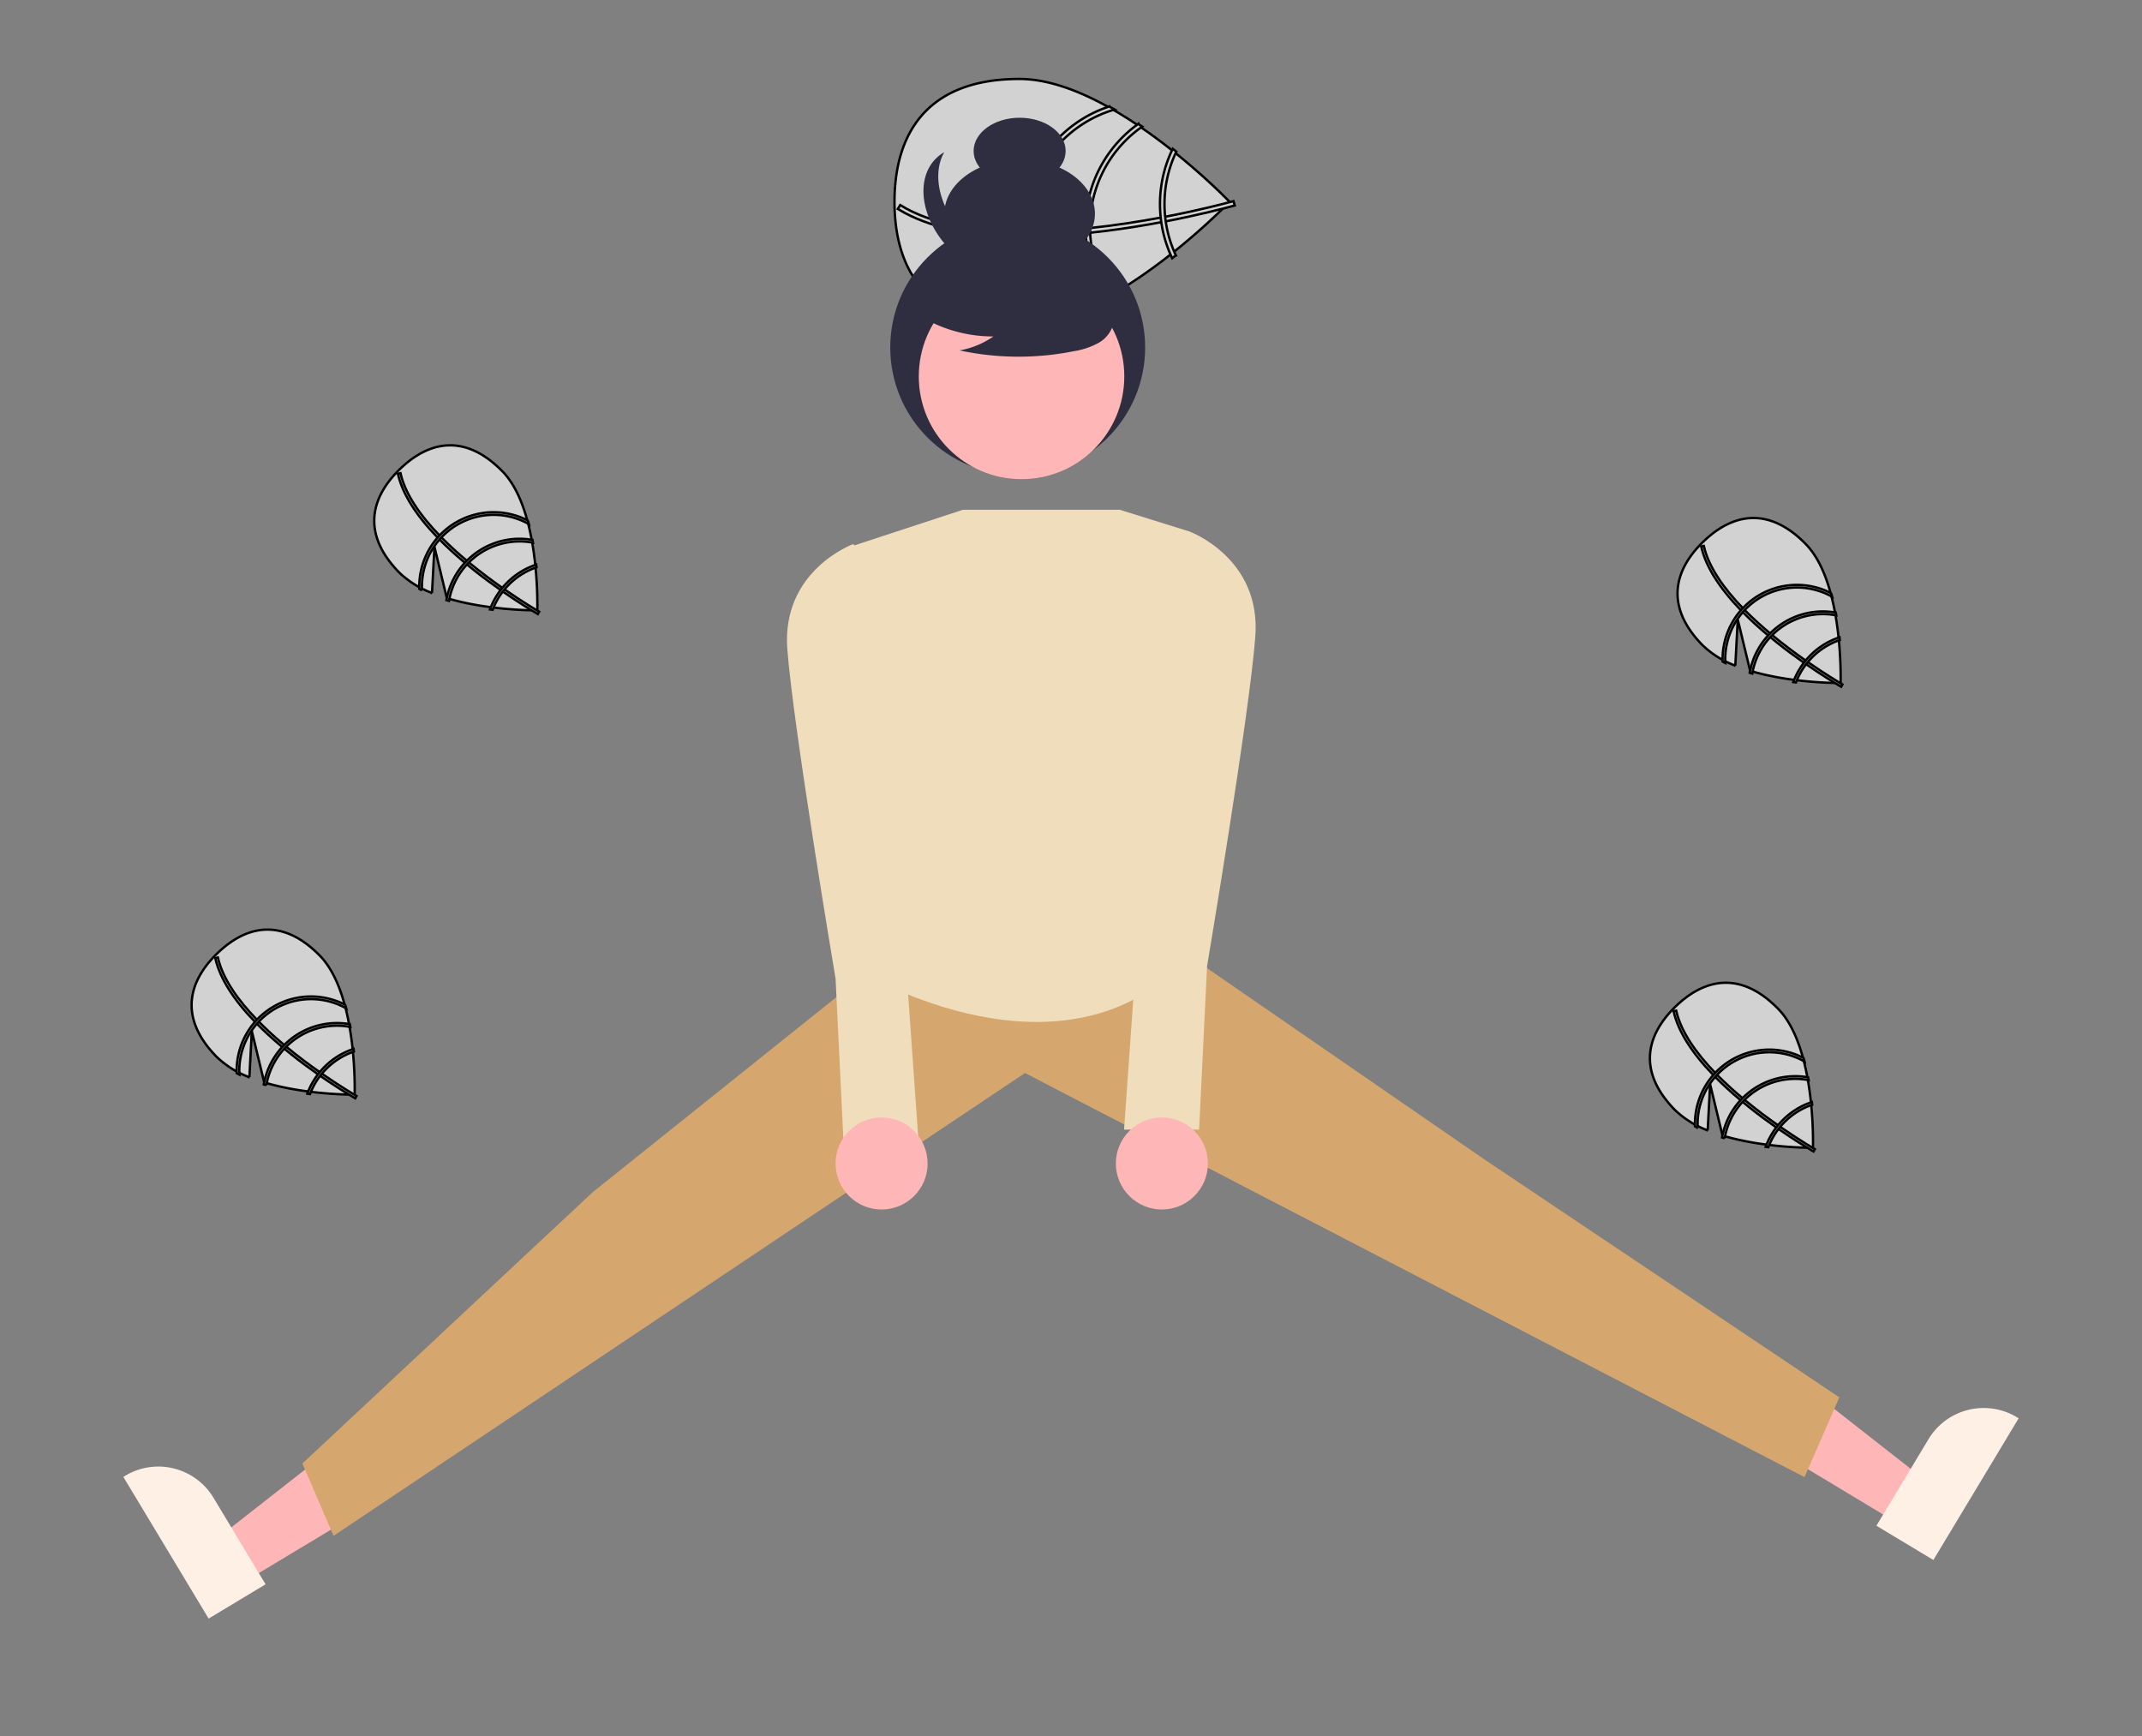 <?xml version="1.0" encoding="UTF-8" standalone="no"?>
<svg
   data-name="Layer 1"
   width="512"
   height="415"
   viewBox="0 0 512 415"
   version="1.1"
   id="svg43"
   sodipodi:docname="dance_jump_415_512.svg"
   inkscape:export-filename="dance_jump_415_512.png"
   inkscape:export-xdpi="96"
   inkscape:export-ydpi="96"
   inkscape:version="1.3.2 (1:1.3.2+202311252150+091e20ef0f)"
   xmlns:inkscape="http://www.inkscape.org/namespaces/inkscape"
   xmlns:sodipodi="http://sodipodi.sourceforge.net/DTD/sodipodi-0.dtd"
   xmlns="http://www.w3.org/2000/svg"
   xmlns:svg="http://www.w3.org/2000/svg">
  <rect x="0" y="0" width="512" height="415" fill="#808080" stroke="none"/>
  <sodipodi:namedview
     id="namedview1"
     pagecolor="#ffffff"
     bordercolor="#666666"
     borderopacity="1.0"
     inkscape:showpageshadow="2"
     inkscape:pageopacity="0.0"
     inkscape:pagecheckerboard="0"
     inkscape:deskcolor="#d1d1d1"
     showgrid="false"
     inkscape:zoom="1.8650602"
     inkscape:cx="255.75582"
     inkscape:cy="207.5"
     inkscape:window-width="2490"
     inkscape:window-height="1016"
     inkscape:window-x="1080"
     inkscape:window-y="848"
     inkscape:window-maximized="1"
     inkscape:current-layer="svg43" />
  <defs
     id="defs43" />
  <g
     id="g4"
     transform="rotate(90,319.713,17.171)"
     style="stroke:#000000;stroke-opacity:1;fill:#d2d2d2;fill-opacity:1;stroke-width:0.567;stroke-dasharray:none">
    <path
       d="M 376.432,77.945 362.607,90.672 373.594,72.238 c -8.656,-15.696 -22.812,-29.262 -22.812,-29.262 0,0 -29.369,28.138 -29.369,50.256 0,22.118 13.149,29.841 29.369,29.841 16.22,0 29.369,-7.723 29.369,-29.841 A 38.8,38.8 0 0 0 376.432,77.945 Z"
       fill="#f0f0f0"
       id="path1"
       style="fill:#d2d2d2;fill-opacity:1;stroke:#000000;stroke-opacity:1;stroke-width:0.567;stroke-dasharray:none" />
    <path
       d="m 359.052,91.361 v 1.09 c -0.065,12.673 -2.202,22.561 -6.396,29.523 -0.059,0.103 -0.124,0.2 -0.184,0.302 l -0.47,-0.286 -0.448,-0.281 c 4.652,-7.518 6.299,-18.146 6.358,-29.199 0.005,-0.356 0.011,-0.718 0.005,-1.079 -0.016,-4.679 -0.302,-9.413 -0.761,-14.011 -0.032,-0.356 -0.07,-0.718 -0.108,-1.079 -0.637,-6.067 -1.554,-11.863 -2.494,-16.899 -0.065,-0.356 -0.135,-0.712 -0.205,-1.063 -1.625,-8.517 -3.282,-14.686 -3.659,-16.051 -0.043,-0.167 -0.07,-0.259 -0.076,-0.281 l 0.513,-0.146 0.005,-0.005 0.518,-0.146 c 0.005,0.022 0.097,0.329 0.248,0.901 0.578,2.137 2.078,7.939 3.551,15.593 0.065,0.345 0.135,0.702 0.2,1.058 0.766,4.086 1.517,8.652 2.11,13.445 q 0.227,1.805 0.405,3.562 c 0.043,0.362 0.081,0.723 0.113,1.079 q 0.745,7.456 0.772,13.974 z"
       fill="#ffffff"
       id="path2"
       style="stroke:#000000;stroke-opacity:1;fill:#d2d2d2;fill-opacity:1;stroke-width:0.567;stroke-dasharray:none" />
    <path
       d="m 355.452,58.243 c -0.362,0.049 -0.729,0.097 -1.101,0.135 a 29.775,29.775 0 0 1 -3.044,0.157 28.964,28.964 0 0 1 -12.522,-2.828 c -0.227,0.286 -0.453,0.572 -0.685,0.864 a 30.036,30.036 0 0 0 13.207,3.044 30.808,30.808 0 0 0 3.249,-0.173 c 0.367,-0.038 0.734,-0.086 1.096,-0.14 a 29.784,29.784 0 0 0 8.609,-2.607 q -0.348,-0.445 -0.68,-0.874 a 28.865,28.865 0 0 1 -8.128,2.423 z"
       fill="#ffffff"
       id="path3"
       style="stroke:#000000;stroke-opacity:1;fill:#d2d2d2;fill-opacity:1;stroke-width:0.567;stroke-dasharray:none" />
    <path
       d="m 358.167,76.308 q -0.559,0.032 -1.117,0.032 c -0.113,0.005 -0.232,0.005 -0.345,0.005 A 29.117,29.117 0 0 1 332.805,63.861 c -0.216,0.318 -0.432,0.637 -0.642,0.961 A 30.198,30.198 0 0 0 356.704,77.425 c 0.151,0 0.302,0 0.453,-0.005 0.378,-0.005 0.75,-0.016 1.123,-0.032 a 30.039,30.039 0 0 0 16.003,-5.613 c -0.173,-0.318 -0.345,-0.637 -0.524,-0.955 a 28.917,28.917 0 0 1 -15.593,5.489 z"
       fill="#ffffff"
       id="path4"
       style="stroke:#000000;stroke-opacity:1;fill:#d2d2d2;fill-opacity:1;stroke-width:0.567;stroke-dasharray:none" />
    <path
       d="m 359.052,91.361 c -0.378,0.032 -0.756,0.054 -1.133,0.07 -0.405,0.016 -0.81,0.027 -1.214,0.027 A 29.196,29.196 0 0 1 328.714,70.452 c -0.243,0.437 -0.486,0.869 -0.718,1.306 a 30.265,30.265 0 0 0 28.708,20.779 c 0.405,0 0.81,-0.005 1.209,-0.027 0.383,-0.011 0.761,-0.032 1.139,-0.059 a 30.177,30.177 0 0 0 19.916,-9.72 c -0.113,-0.399 -0.243,-0.793 -0.372,-1.193 a 29.102,29.102 0 0 1 -19.543,9.823 z"
       fill="#ffffff"
       id="path5"
       style="stroke:#000000;stroke-opacity:1;fill:#d2d2d2;fill-opacity:1;stroke-width:0.567;stroke-dasharray:none" />
  </g>
  <g
     id="g1"
     style="stroke:#000000;stroke-opacity:1;fill:#d2d2d2;fill-opacity:1;stroke-width:0.567;stroke-dasharray:none">
    <path
       d="m 408.188,270.178 0.58,-11.034 2.96,12.267 c 10.092,3.041 21.622,2.924 21.622,2.924 0,0 0.779,-23.905 -8.314,-33.204 -9.094,-9.299 -17.797,-7.14 -24.617,-0.472 -6.819,6.669 -9.173,15.322 -0.079,24.621 a 22.816,22.816 0 0 0 7.849,4.898 z"
       fill="#f0f0f0"
       id="path6"
       style="fill:#d2d2d2;fill-opacity:1;stroke:#000000;stroke-opacity:1;stroke-width:0.567;stroke-dasharray:none" />
    <path
       d="m 409.979,257.392 -0.448,-0.458 c -5.183,-5.355 -8.35,-10.391 -9.449,-15.042 -0.017,-0.068 -0.03,-0.135 -0.047,-0.203 l 0.315,-0.073 0.304,-0.066 c 1.135,5.074 4.812,10.219 9.332,14.89 0.144,0.152 0.291,0.306 0.442,0.456 1.931,1.961 3.997,3.833 6.08,5.578 0.16,0.136 0.325,0.273 0.489,0.409 2.762,2.289 5.531,4.349 7.996,6.08 0.174,0.123 0.35,0.244 0.523,0.363 4.185,2.913 7.418,4.825 8.138,5.244 0.087,0.053 0.136,0.08 0.147,0.087 l -0.156,0.272 v 0.005 l -0.158,0.274 c -0.011,-0.007 -0.176,-0.099 -0.475,-0.277 -1.122,-0.661 -4.138,-2.484 -7.904,-5.096 -0.169,-0.119 -0.345,-0.24 -0.519,-0.363 -2.002,-1.403 -4.195,-3.014 -6.415,-4.785 q -0.838,-0.666 -1.635,-1.331 c -0.167,-0.134 -0.331,-0.271 -0.491,-0.407 q -3.379,-2.829 -6.069,-5.558 z"
       fill="#ffffff"
       id="path7"
       style="stroke:#000000;stroke-opacity:1;fill:#d2d2d2;fill-opacity:1;stroke-width:0.567;stroke-dasharray:none" />
    <path
       d="m 425.108,269.836 c 0.132,-0.169 0.266,-0.34 0.407,-0.509 a 17.509,17.509 0 0 1 1.215,-1.317 17.032,17.032 0 0 1 6.427,-3.959 c -0.022,-0.213 -0.045,-0.427 -0.067,-0.645 a 17.663,17.663 0 0 0 -6.804,4.15 18.117,18.117 0 0 0 -1.295,1.408 c -0.139,0.167 -0.273,0.338 -0.403,0.509 a 17.514,17.514 0 0 0 -2.548,4.635 q 0.329,0.044 0.645,0.088 a 16.973,16.973 0 0 1 2.421,-4.361 z"
       fill="#ffffff"
       id="path8"
       style="stroke:#000000;stroke-opacity:1;fill:#d2d2d2;fill-opacity:1;stroke-width:0.567;stroke-dasharray:none" />
    <path
       d="m 416.54,263.357 q 0.222,-0.243 0.456,-0.473 c 0.045,-0.049 0.095,-0.098 0.143,-0.144 a 17.122,17.122 0 0 1 15.181,-4.577 c -0.04,-0.223 -0.08,-0.445 -0.125,-0.668 a 17.758,17.758 0 0 0 -15.499,4.791 c -0.064,0.062 -0.127,0.124 -0.188,0.189 -0.157,0.158 -0.309,0.315 -0.459,0.475 a 17.664,17.664 0 0 0 -4.42,8.939 c 0.204,0.063 0.407,0.126 0.613,0.186 a 17.005,17.005 0 0 1 4.299,-8.718 z"
       fill="#ffffff"
       id="path9"
       style="stroke:#000000;stroke-opacity:1;fill:#d2d2d2;fill-opacity:1;stroke-width:0.567;stroke-dasharray:none" />
    <path
       d="m 409.979,257.392 c 0.146,-0.169 0.295,-0.333 0.448,-0.495 0.164,-0.173 0.329,-0.344 0.499,-0.511 a 17.169,17.169 0 0 1 20.405,-2.676 c -0.078,-0.284 -0.153,-0.565 -0.235,-0.844 a 17.797,17.797 0 0 0 -20.613,3.066 c -0.17,0.166 -0.338,0.335 -0.497,0.508 -0.157,0.162 -0.307,0.327 -0.454,0.493 a 17.745,17.745 0 0 0 -4.377,12.275 c 0.212,0.121 0.428,0.234 0.647,0.348 a 17.113,17.113 0 0 1 4.178,-12.165 z"
       fill="#ffffff"
       id="path10"
       style="stroke:#000000;stroke-opacity:1;fill:#d2d2d2;fill-opacity:1;stroke-width:0.567;stroke-dasharray:none" />
  </g>
  <g
     id="g3"
     style="fill:#d2d2d2;fill-opacity:1;stroke:#000000;stroke-opacity:1;stroke-width:0.567;stroke-dasharray:none">
    <path
       d="m 59.611,257.475 0.58,-11.034 2.96,12.267 c 10.092,3.041 21.622,2.924 21.622,2.924 0,0 0.779,-23.905 -8.314,-33.204 -9.094,-9.299 -17.797,-7.14 -24.617,-0.472 -6.819,6.669 -9.173,15.322 -0.079,24.621 a 22.816,22.816 0 0 0 7.849,4.898 z"
       fill="#f0f0f0"
       id="path11"
       style="fill:#d2d2d2;fill-opacity:1;stroke:#000000;stroke-opacity:1;stroke-width:0.567;stroke-dasharray:none" />
    <path
       d="m 61.402,244.689 -0.448,-0.458 c -5.183,-5.355 -8.35,-10.391 -9.449,-15.042 -0.017,-0.068 -0.03,-0.135 -0.047,-0.203 l 0.315,-0.073 0.304,-0.066 c 1.135,5.074 4.812,10.219 9.332,14.89 0.144,0.152 0.291,0.306 0.442,0.456 1.931,1.961 3.997,3.833 6.08,5.578 0.16,0.136 0.325,0.273 0.489,0.409 2.762,2.289 5.531,4.349 7.996,6.08 0.174,0.123 0.35,0.244 0.523,0.363 4.185,2.913 7.418,4.825 8.138,5.244 0.087,0.053 0.136,0.08 0.147,0.087 l -0.156,0.272 v 0.005 l -0.158,0.274 c -0.011,-0.007 -0.176,-0.099 -0.475,-0.277 -1.122,-0.661 -4.138,-2.484 -7.904,-5.096 -0.169,-0.119 -0.345,-0.24 -0.519,-0.363 -2.002,-1.403 -4.195,-3.014 -6.415,-4.785 q -0.838,-0.666 -1.635,-1.331 c -0.167,-0.134 -0.331,-0.271 -0.491,-0.407 q -3.379,-2.829 -6.07,-5.558 z"
       fill="#ffffff"
       id="path12"
       style="fill:#d2d2d2;fill-opacity:1;stroke:#000000;stroke-opacity:1;stroke-width:0.567;stroke-dasharray:none" />
    <path
       d="m 76.531,257.133 c 0.132,-0.169 0.266,-0.34 0.407,-0.509 a 17.509,17.509 0 0 1 1.215,-1.317 17.032,17.032 0 0 1 6.427,-3.959 c -0.022,-0.213 -0.045,-0.427 -0.067,-0.645 a 17.663,17.663 0 0 0 -6.804,4.15 18.117,18.117 0 0 0 -1.295,1.408 c -0.139,0.167 -0.273,0.338 -0.403,0.509 a 17.514,17.514 0 0 0 -2.548,4.635 q 0.329,0.044 0.645,0.088 a 16.973,16.973 0 0 1 2.421,-4.361 z"
       fill="#ffffff"
       id="path13"
       style="fill:#d2d2d2;fill-opacity:1;stroke:#000000;stroke-opacity:1;stroke-width:0.567;stroke-dasharray:none" />
    <path
       d="m 67.963,250.654 q 0.222,-0.243 0.456,-0.473 c 0.045,-0.049 0.095,-0.098 0.143,-0.144 a 17.122,17.122 0 0 1 15.181,-4.577 c -0.04,-0.223 -0.08,-0.445 -0.125,-0.668 a 17.758,17.758 0 0 0 -15.499,4.791 c -0.064,0.062 -0.127,0.124 -0.188,0.189 -0.157,0.158 -0.309,0.315 -0.459,0.475 a 17.664,17.664 0 0 0 -4.42,8.939 c 0.204,0.063 0.407,0.126 0.613,0.186 a 17.005,17.005 0 0 1 4.299,-8.718 z"
       fill="#ffffff"
       id="path14"
       style="fill:#d2d2d2;fill-opacity:1;stroke:#000000;stroke-opacity:1;stroke-width:0.567;stroke-dasharray:none" />
    <path
       d="m 61.402,244.689 c 0.146,-0.169 0.295,-0.333 0.448,-0.495 0.164,-0.173 0.329,-0.344 0.499,-0.511 A 17.169,17.169 0 0 1 82.754,241.007 c -0.078,-0.284 -0.153,-0.565 -0.235,-0.844 a 17.797,17.797 0 0 0 -20.613,3.066 c -0.17,0.166 -0.338,0.335 -0.497,0.508 -0.157,0.162 -0.307,0.327 -0.454,0.493 a 17.745,17.745 0 0 0 -4.377,12.275 c 0.212,0.121 0.428,0.234 0.647,0.348 a 17.113,17.113 0 0 1 4.178,-12.165 z"
       fill="#ffffff"
       id="path15"
       style="fill:#d2d2d2;fill-opacity:1;stroke:#000000;stroke-opacity:1;stroke-width:0.567;stroke-dasharray:none" />
  </g>
  <g
     id="g2"
     style="fill:#d2d2d2;fill-opacity:1;stroke:#000000;stroke-opacity:1;stroke-width:0.567;stroke-dasharray:none">
    <path
       d="m 103.266,141.727 0.58,-11.034 2.96,12.267 c 10.092,3.041 21.622,2.924 21.622,2.924 0,0 0.779,-23.905 -8.314,-33.204 -9.094,-9.299 -17.797,-7.14 -24.617,-0.472 -6.819,6.669 -9.173,15.322 -0.079,24.621 a 22.816,22.816 0 0 0 7.849,4.898 z"
       fill="#f0f0f0"
       id="path16"
       style="fill:#d2d2d2;fill-opacity:1;stroke:#000000;stroke-opacity:1;stroke-width:0.567;stroke-dasharray:none" />
    <path
       d="m 105.057,128.942 -0.448,-0.458 c -5.183,-5.355 -8.35,-10.391 -9.449,-15.042 -0.017,-0.068 -0.03,-0.135 -0.047,-0.203 l 0.315,-0.073 0.304,-0.066 c 1.135,5.074 4.812,10.219 9.332,14.89 0.144,0.152 0.291,0.306 0.442,0.456 1.931,1.961 3.997,3.833 6.08,5.578 0.16,0.136 0.325,0.273 0.489,0.409 2.762,2.289 5.531,4.349 7.996,6.08 0.174,0.123 0.35,0.244 0.523,0.363 4.185,2.913 7.418,4.825 8.138,5.244 0.087,0.053 0.136,0.08 0.147,0.087 l -0.156,0.272 v 0.004 l -0.158,0.274 c -0.011,-0.007 -0.176,-0.099 -0.475,-0.277 -1.122,-0.661 -4.138,-2.484 -7.904,-5.096 -0.169,-0.119 -0.345,-0.24 -0.519,-0.363 -2.002,-1.403 -4.195,-3.014 -6.415,-4.785 q -0.838,-0.666 -1.635,-1.331 c -0.167,-0.134 -0.331,-0.271 -0.491,-0.407 q -3.379,-2.829 -6.07,-5.558 z"
       fill="#ffffff"
       id="path17"
       style="fill:#d2d2d2;fill-opacity:1;stroke:#000000;stroke-opacity:1;stroke-width:0.567;stroke-dasharray:none" />
    <path
       d="m 120.187,141.386 c 0.132,-0.169 0.266,-0.34 0.407,-0.509 a 17.509,17.509 0 0 1 1.215,-1.317 17.032,17.032 0 0 1 6.427,-3.959 c -0.022,-0.213 -0.045,-0.427 -0.067,-0.645 a 17.663,17.663 0 0 0 -6.804,4.15 18.117,18.117 0 0 0 -1.295,1.408 c -0.139,0.167 -0.273,0.338 -0.403,0.509 a 17.514,17.514 0 0 0 -2.548,4.635 q 0.329,0.044 0.645,0.088 a 16.973,16.973 0 0 1 2.421,-4.361 z"
       fill="#ffffff"
       id="path18"
       style="fill:#d2d2d2;fill-opacity:1;stroke:#000000;stroke-opacity:1;stroke-width:0.567;stroke-dasharray:none" />
    <path
       d="m 111.618,134.907 q 0.222,-0.243 0.456,-0.473 c 0.045,-0.049 0.095,-0.098 0.143,-0.144 a 17.122,17.122 0 0 1 15.181,-4.577 c -0.04,-0.223 -0.08,-0.445 -0.125,-0.668 a 17.758,17.758 0 0 0 -15.499,4.791 c -0.064,0.062 -0.127,0.124 -0.188,0.189 -0.157,0.158 -0.309,0.315 -0.459,0.475 a 17.664,17.664 0 0 0 -4.42,8.939 c 0.204,0.063 0.407,0.126 0.613,0.186 a 17.005,17.005 0 0 1 4.299,-8.718 z"
       fill="#ffffff"
       id="path19"
       style="fill:#d2d2d2;fill-opacity:1;stroke:#000000;stroke-opacity:1;stroke-width:0.567;stroke-dasharray:none" />
    <path
       d="m 105.057,128.942 c 0.146,-0.169 0.295,-0.333 0.448,-0.495 0.164,-0.173 0.329,-0.344 0.499,-0.511 a 17.169,17.169 0 0 1 20.405,-2.676 c -0.078,-0.284 -0.153,-0.565 -0.235,-0.844 a 17.797,17.797 0 0 0 -20.613,3.066 c -0.17,0.166 -0.338,0.335 -0.497,0.508 -0.157,0.162 -0.307,0.327 -0.454,0.493 a 17.745,17.745 0 0 0 -4.377,12.275 c 0.212,0.121 0.428,0.234 0.647,0.348 a 17.113,17.113 0 0 1 4.178,-12.165 z"
       fill="#ffffff"
       id="path20"
       style="fill:#d2d2d2;fill-opacity:1;stroke:#000000;stroke-opacity:1;stroke-width:0.567;stroke-dasharray:none" />
  </g>
  <g
     id="g2-2"
     transform="translate(311.526,17.37)"
     style="fill:#d2d2d2;fill-opacity:1;stroke:#000000;stroke-opacity:1;stroke-width:0.567;stroke-dasharray:none">
    <path
       d="m 103.266,141.727 0.58,-11.034 2.96,12.267 c 10.092,3.041 21.622,2.924 21.622,2.924 0,0 0.779,-23.905 -8.314,-33.204 -9.094,-9.299 -17.797,-7.14 -24.617,-0.472 -6.819,6.669 -9.173,15.322 -0.079,24.621 a 22.816,22.816 0 0 0 7.849,4.898 z"
       fill="#f0f0f0"
       id="path16-7"
       style="fill:#d2d2d2;fill-opacity:1;stroke:#000000;stroke-opacity:1;stroke-width:0.567;stroke-dasharray:none" />
    <path
       d="m 105.057,128.942 -0.448,-0.458 c -5.183,-5.355 -8.35,-10.391 -9.449,-15.042 -0.017,-0.068 -0.03,-0.135 -0.047,-0.203 l 0.315,-0.073 0.304,-0.066 c 1.135,5.074 4.812,10.219 9.332,14.89 0.144,0.152 0.291,0.306 0.442,0.456 1.931,1.961 3.997,3.833 6.08,5.578 0.16,0.136 0.325,0.273 0.489,0.409 2.762,2.289 5.531,4.349 7.996,6.08 0.174,0.123 0.35,0.244 0.523,0.363 4.185,2.913 7.418,4.825 8.138,5.244 0.087,0.053 0.136,0.08 0.147,0.087 l -0.156,0.272 v 0.004 l -0.158,0.274 c -0.011,-0.007 -0.176,-0.099 -0.475,-0.277 -1.122,-0.661 -4.138,-2.484 -7.904,-5.096 -0.169,-0.119 -0.345,-0.24 -0.519,-0.363 -2.002,-1.403 -4.195,-3.014 -6.415,-4.785 q -0.838,-0.666 -1.635,-1.331 c -0.167,-0.134 -0.331,-0.271 -0.491,-0.407 q -3.379,-2.829 -6.07,-5.558 z"
       fill="#ffffff"
       id="path17-0"
       style="fill:#d2d2d2;fill-opacity:1;stroke:#000000;stroke-opacity:1;stroke-width:0.567;stroke-dasharray:none" />
    <path
       d="m 120.187,141.386 c 0.132,-0.169 0.266,-0.34 0.407,-0.509 a 17.509,17.509 0 0 1 1.215,-1.317 17.032,17.032 0 0 1 6.427,-3.959 c -0.022,-0.213 -0.045,-0.427 -0.067,-0.645 a 17.663,17.663 0 0 0 -6.804,4.15 18.117,18.117 0 0 0 -1.295,1.408 c -0.139,0.167 -0.273,0.338 -0.403,0.509 a 17.514,17.514 0 0 0 -2.548,4.635 q 0.329,0.044 0.645,0.088 a 16.973,16.973 0 0 1 2.421,-4.361 z"
       fill="#ffffff"
       id="path18-9"
       style="fill:#d2d2d2;fill-opacity:1;stroke:#000000;stroke-opacity:1;stroke-width:0.567;stroke-dasharray:none" />
    <path
       d="m 111.618,134.907 q 0.222,-0.243 0.456,-0.473 c 0.045,-0.049 0.095,-0.098 0.143,-0.144 a 17.122,17.122 0 0 1 15.181,-4.577 c -0.04,-0.223 -0.08,-0.445 -0.125,-0.668 a 17.758,17.758 0 0 0 -15.499,4.791 c -0.064,0.062 -0.127,0.124 -0.188,0.189 -0.157,0.158 -0.309,0.315 -0.459,0.475 a 17.664,17.664 0 0 0 -4.42,8.939 c 0.204,0.063 0.407,0.126 0.613,0.186 a 17.005,17.005 0 0 1 4.299,-8.718 z"
       fill="#ffffff"
       id="path19-3"
       style="fill:#d2d2d2;fill-opacity:1;stroke:#000000;stroke-opacity:1;stroke-width:0.567;stroke-dasharray:none" />
    <path
       d="m 105.057,128.942 c 0.146,-0.169 0.295,-0.333 0.448,-0.495 0.164,-0.173 0.329,-0.344 0.499,-0.511 a 17.169,17.169 0 0 1 20.405,-2.676 c -0.078,-0.284 -0.153,-0.565 -0.235,-0.844 a 17.797,17.797 0 0 0 -20.613,3.066 c -0.17,0.166 -0.338,0.335 -0.497,0.508 -0.157,0.162 -0.307,0.327 -0.454,0.493 a 17.745,17.745 0 0 0 -4.377,12.275 c 0.212,0.121 0.428,0.234 0.647,0.348 a 17.113,17.113 0 0 1 4.178,-12.165 z"
       fill="#ffffff"
       id="path20-6"
       style="fill:#d2d2d2;fill-opacity:1;stroke:#000000;stroke-opacity:1;stroke-width:0.567;stroke-dasharray:none" />
  </g>
  <ellipse
     cx="243.723"
     cy="51.085"
     rx="18"
     ry="13"
     fill="#2f2e41"
     id="ellipse31"
     style="stroke:none;stroke-opacity:1" />
  <ellipse
     cx="243.723"
     cy="36.085"
     rx="11"
     ry="7.944"
     fill="#2f2e41"
     id="ellipse32"
     style="stroke:none;stroke-opacity:1" />
  <path
     d="m 230.779,56.279 c -6.192,-6.192 -8.151,-14.54 -5.063,-19.912 a 9.579,9.579 0 0 0 -2.008,1.527 c -5.077,5.077 -3.494,14.891 3.536,21.92 7.03,7.03 16.843,8.612 21.92,3.536 a 9.578,9.578 0 0 0 1.527,-2.008 c -5.372,3.089 -13.72,1.129 -19.912,-5.063 z"
     fill="#2f2e41"
     id="path32"
     style="stroke:none;stroke-opacity:1" />
  <polygon
     points="267.839,325.525 227.324,349.912 221.002,339.408 258.508,310.023 "
     fill="#ffb6b6"
     id="polygon32"
     transform="translate(-168.887,28.14)" />
  <path
     d="m 49.868,386.86 -20.386,-33.869 0.428,-0.258 a 15.387,15.387 0 0 1 21.118,5.247 l 5e-4,8.5e-4 12.451,20.686 z"
     fill="#2f2e41"
     id="path33"
     style="fill:#fff0e5;fill-opacity:1" />
  <polygon
     points="581.935,311.525 622.45,335.912 628.772,325.408 591.266,296.023 "
     fill="#ffb6b6"
     id="polygon33"
     transform="translate(-168.887,28.14)" />
  <path
     d="m 448.52,364.667 12.451,-20.686 5.1e-4,-8.4e-4 a 15.387,15.387 0 0 1 21.117,-5.247 l 0.428,0.258 -20.386,33.869 z"
     fill="#2f2e41"
     id="path34"
     style="fill:#fff0e5;fill-opacity:1" />
  <polygon
     points="241.173,321.65 248.61,338.944 413.887,228.325 600.218,324.911 608.543,305.846 523.513,248.849 453.194,200.357 377.331,195.734 374.943,205.27 310.513,256.849 "
     fill="#2f2e41"
     id="polygon34"
     transform="translate(-168.887,28.14)"
     style="fill:#d5a76e;fill-opacity:1;stroke:none;stroke-opacity:1" />
  <path
     d="m 230.14,121.848 -27.848,9.137 3.765,101.441 c 0,0 48.432,29.079 78.251,-3.929 V 127.034 l -16.63,-5.186 z"
     fill="#ff6600"
     id="path35"
     style="fill:#f0ddbc;fill-opacity:1;stroke-width:1.002;stroke-dasharray:none" />
  <path
     d="m 278.126,134.009 6.181,-6.974 c 0,0 17.185,6.277 15.752,25.116 -1.433,18.839 -11.533,78.756 -11.533,78.756 l -1.9,39.083 h -17.94 l 7.15,-101.073 z"
     fill="#ff6600"
     id="path36"
     style="fill:#f0ddbc;fill-opacity:1" />
  <path
     d="m 210.126,137.009 -6.181,-6.974 c 0,0 -17.185,6.277 -15.752,25.116 1.433,18.839 11.533,78.756 11.533,78.756 l 1.9,39.083 h 17.94 l -7.15,-101.073 z"
     fill="#ff6600"
     id="path37"
     style="fill:#f0ddbc;fill-opacity:1" />
  <circle
     cx="210.723"
     cy="278.085"
     fill="#ffb6b6"
     id="circle37"
     r="11" />
  <circle
     cx="277.723"
     cy="278.085"
     fill="#ffb6b6"
     id="circle38"
     r="11" />
  <circle
     cx="243.259"
     cy="83.055"
     fill="#2f2e41"
     id="circle39"
     r="30.464"
     style="stroke:none;stroke-opacity:1" />
  <circle
     cx="244.177"
     cy="89.963"
     fill="#ffb6b6"
     id="circle40"
     r="24.561"
     style="stroke:none;stroke-opacity:1" />
  <path
     d="m 218.369,74.515 a 33.405,33.405 0 0 0 19.091,5.9 20.471,20.471 0 0 1 -8.114,3.338 67.359,67.359 0 0 0 27.514,0.155 17.807,17.807 0 0 0 5.76,-1.978 7.289,7.289 0 0 0 3.555,-4.755 c 0.604,-3.449 -2.083,-6.582 -4.876,-8.693 a 35.967,35.967 0 0 0 -30.224,-6.04 c -3.376,0.873 -6.759,2.347 -8.951,5.059 -2.193,2.711 -2.843,6.891 -0.753,9.684 z"
     fill="#2f2e41"
     id="path40"
     style="stroke:none;stroke-opacity:1" />
</svg>
